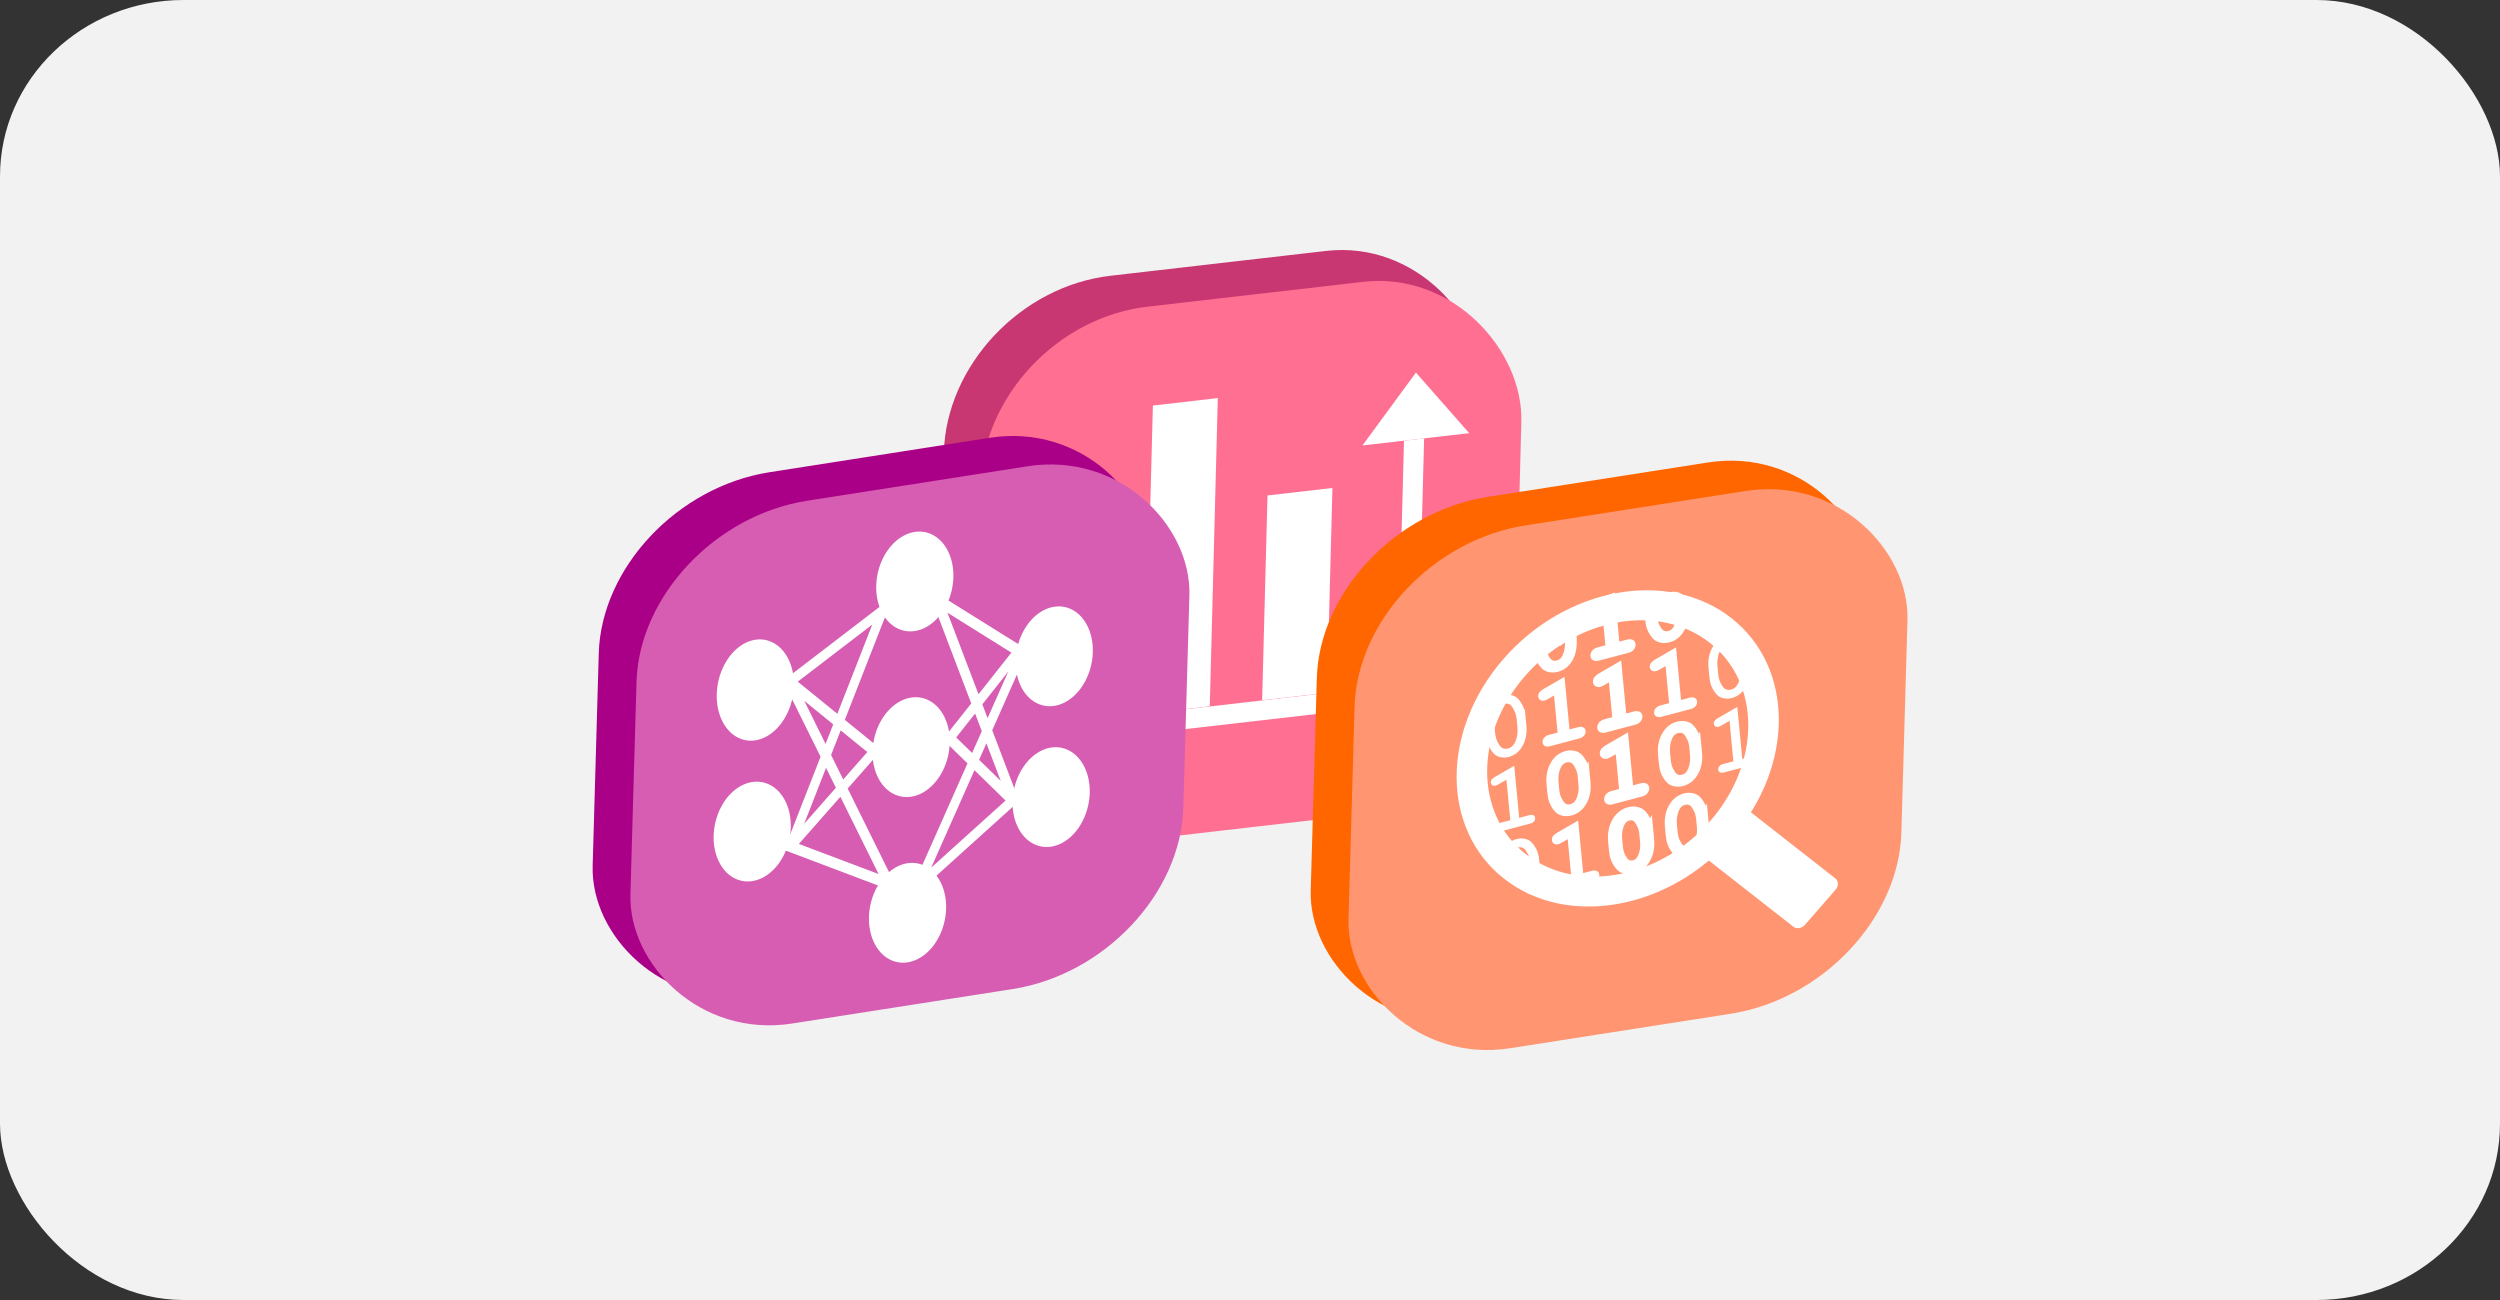 <?xml version="1.0" encoding="UTF-8"?>
<!-- Created with Inkscape (http://www.inkscape.org/) -->
<svg width="250" height="130" version="1.1" viewBox="0 0 66.146 34.396" xmlns="http://www.w3.org/2000/svg">
 <rect x="0" y="0" width="66.146" height="34.396" fill="#333333" stroke="none"/>
 <rect x="2.3931e-16" width="66.146" height="34.396" rx="4.857" ry="4.666" fill="#f2f2f2" stroke-width=".212"/>
 <g transform="matrix(1.074 0 0 1.075 6.897 5.136)" stroke-width=".931">
  <g transform="matrix(-1.008 .116 .026 -.995 29.959 21.64)">
   <rect x=".374" y="7.748" width="12.964" height="12.964" rx="3.849" ry="3.798" fill="#c83771" stroke="#c83771" stroke-linecap="round" stroke-width=".247" paint-order="markers stroke fill"/>
   <rect x="-.552" y="6.875" width="12.964" height="12.964" rx="3.849" ry="3.798" fill="#ff6f91" stroke="#ff6f91" stroke-linecap="round" stroke-width=".247" paint-order="markers stroke fill"/>
   <g transform="matrix(-1 0 0 -1 46.145 179.24)" stroke-width=".931">
    <path d="m34.3 169.62h9.902v-6.284" fill="none" stroke="#fff" stroke-width=".492"/>
    <path d="m40.645 169.37h1.587v-5.066l-1.587-9e-5zm-2.867 0h1.587v-7.624l-1.587-7e-5zm-2.867 8e-3h1.587v-3.733c-0.702-8e-3 -0.885 8e-3 -1.587-8e-5z" fill="#fff" stroke-width=".931"/>
    <path d="m44.205 161.68-1.264 1.655h2.609z" fill="#fff"/>
   </g>
  </g>
  <g transform="matrix(-1.031 .161 .028 -.974 39.424 26.219)">
   <rect x=".374" y="7.748" width="12.964" height="12.964" rx="3.849" ry="3.798" fill="#f60" stroke="#f60" stroke-linecap="round" stroke-width=".247" paint-order="markers stroke fill"/>
   <rect x="-.552" y="6.875" width="12.964" height="12.964" rx="3.849" ry="3.798" fill="#ff9671" stroke="#ff9671" stroke-linecap="round" stroke-width=".247" paint-order="markers stroke fill"/>
   <g transform="matrix(-.523 .06 -.062 -.537 126.71 17.373)" stroke="#fff">
    <g stroke-width=".462">
     <g aria-label="1010001">
      <path d="m222.6 35.984c0.061 2.973-1.105 0.534-1.327-0.889 0.139-0.171 0.315-0.256 0.527-0.256 0.103 0 0.2 0.021 0.289 0.062 0.09 0.04 0.166 0.096 0.229 0.17 0.041 0.047 0.085 0.121 0.132 0.221 0.047 0.101 0.081 0.192 0.103 0.275 0.03 0.119 0.045 0.258 0.045 0.418zm-0.174 0.023c0-0.164-0.023-0.316-0.07-0.457-0.045-0.142-0.097-0.255-0.155-0.339-0.035-0.048-0.079-0.09-0.134-0.124-0.079-0.048-0.167-0.072-0.265-0.072-0.194 0-0.347 0.099-0.457 0.298 0.34 1.041 1.081 2.971 1.081 0.695z" stroke-width=".231"/>
      <path d="m224.43 34.866v2.456h0.595q0.062 0 0.089 0.025 0.027 0.023 0.027 0.062 0 0.037-0.027 0.062t-0.089 0.025h-1.364q-0.062 0-0.089-0.025-0.027-0.025-0.027-0.062 0-0.039 0.027-0.062 0.027-0.025 0.089-0.025h0.595v-2.216l-0.566 0.178q-0.041 0.012-0.06 0.012-0.031 0-0.058-0.025-0.025-0.027-0.025-0.062 0-0.031 0.021-0.058 0.017-0.017 0.068-0.035z" stroke-width=".369"/>
      <path d="m227.68 35.984v0.43q0 0.56-0.267 0.887-0.209 0.256-0.527 0.256-0.153 0-0.289-0.062-0.134-0.06-0.229-0.17-0.06-0.068-0.132-0.219-0.07-0.151-0.101-0.277-0.048-0.178-0.048-0.415v-0.43q0-0.562 0.267-0.889 0.209-0.256 0.527-0.256 0.155 0 0.289 0.062 0.134 0.06 0.229 0.17 0.062 0.07 0.132 0.221 0.07 0.151 0.103 0.275 0.045 0.178 0.045 0.418zm-0.174 0.023q0-0.246-0.07-0.457-0.068-0.213-0.155-0.339-0.052-0.072-0.134-0.124-0.118-0.072-0.265-0.072-0.291 0-0.457 0.298-0.165 0.298-0.165 0.695v0.382q0 0.246 0.068 0.459 0.07 0.213 0.159 0.339 0.05 0.07 0.132 0.122 0.118 0.074 0.267 0.074 0.289 0 0.455-0.298 0.165-0.3 0.165-0.697z" stroke-width=".462"/>
      <path d="m230.22 35.984v0.43q0 0.56-0.267 0.887-0.209 0.256-0.527 0.256-0.153 0-0.289-0.062-0.134-0.06-0.229-0.17-0.06-0.068-0.132-0.219-0.07-0.151-0.101-0.277-0.048-0.178-0.048-0.415v-0.43q0-0.562 0.267-0.889 0.209-0.256 0.527-0.256 0.155 0 0.289 0.062 0.134 0.06 0.229 0.17 0.062 0.07 0.132 0.221 0.07 0.151 0.103 0.275 0.045 0.178 0.045 0.418zm-0.174 0.023q0-0.246-0.07-0.457-0.068-0.213-0.155-0.339-0.052-0.072-0.134-0.124-0.118-0.072-0.265-0.072-0.291 0-0.457 0.298-0.165 0.298-0.165 0.695v0.382q0 0.246 0.068 0.459 0.07 0.213 0.159 0.339 0.05 0.07 0.132 0.122 0.118 0.074 0.267 0.074 0.289 0 0.455-0.298 0.165-0.3 0.165-0.697z" stroke-width=".369"/>
     </g>
     <g aria-label="0101011">
      <path d="m221.89 31.42v2.456h0.595q0.062 0 0.089 0.025 0.027 0.023 0.027 0.062 0 0.037-0.027 0.062-0.027 0.025-0.089 0.025h-1.364q-0.062 0-0.089-0.025-0.027-0.025-0.027-0.062 0-0.039 0.027-0.062 0.027-0.025 0.089-0.025h0.595v-2.216l-0.566 0.178q-0.041 0.012-0.06 0.012-0.031 0-0.058-0.025-0.025-0.027-0.025-0.062 0-0.031 0.021-0.058 0.017-0.017 0.068-0.035z" stroke-width=".231"/>
      <path d="m225.14 32.538v0.43q0 0.56-0.267 0.887-0.209 0.256-0.527 0.256-0.153 0-0.289-0.062-0.134-0.06-0.229-0.17-0.06-0.068-0.132-0.219-0.07-0.151-0.101-0.277-0.048-0.178-0.048-0.415v-0.43q0-0.562 0.267-0.889 0.209-0.256 0.527-0.256 0.155 0 0.289 0.062 0.134 0.06 0.229 0.17 0.062 0.07 0.132 0.221 0.07 0.151 0.103 0.275 0.045 0.178 0.045 0.418zm-0.174 0.023q0-0.246-0.07-0.457-0.068-0.213-0.155-0.339-0.052-0.072-0.134-0.124-0.118-0.072-0.265-0.072-0.291 0-0.457 0.298-0.165 0.298-0.165 0.695v0.382q0 0.246 0.068 0.459 0.07 0.213 0.159 0.339 0.05 0.07 0.132 0.122 0.118 0.074 0.267 0.074 0.289 0 0.455-0.298 0.165-0.3 0.165-0.697z" stroke-width=".369"/>
      <path d="m226.97 31.42v2.456h0.595q0.062 0 0.089 0.025 0.027 0.023 0.027 0.062 0 0.037-0.027 0.062-0.027 0.025-0.089 0.025h-1.364q-0.062 0-0.089-0.025-0.027-0.025-0.027-0.062 0-0.039 0.027-0.062 0.027-0.025 0.089-0.025h0.595v-2.216l-0.566 0.178q-0.041 0.012-0.06 0.012-0.031 0-0.058-0.025-0.025-0.027-0.025-0.062 0-0.031 0.021-0.058 0.017-0.017 0.068-0.035z" stroke-width=".462"/>
      <path d="m230.22 32.538v0.43q0 0.56-0.267 0.887-0.209 0.256-0.527 0.256-0.153 0-0.289-0.062-0.134-0.06-0.229-0.17-0.06-0.068-0.132-0.219-0.07-0.151-0.101-0.277-0.048-0.178-0.048-0.415v-0.43q0-0.562 0.267-0.889 0.209-0.256 0.527-0.256 0.155 0 0.289 0.062 0.134 0.06 0.229 0.17 0.062 0.07 0.132 0.221 0.07 0.151 0.103 0.275 0.045 0.178 0.045 0.418zm-0.174 0.023q0-0.246-0.07-0.457-0.068-0.213-0.155-0.339-0.052-0.072-0.134-0.124-0.118-0.072-0.265-0.072-0.291 0-0.457 0.298-0.165 0.298-0.165 0.695v0.382q0 0.246 0.068 0.459 0.07 0.213 0.159 0.339 0.05 0.07 0.132 0.122 0.118 0.074 0.267 0.074 0.289 0 0.455-0.298 0.165-0.3 0.165-0.697z" stroke-width=".369"/>
      <path d="m232.05 31.42v2.456h0.595q0.062 0 0.089 0.025 0.027 0.023 0.027 0.062 0 0.037-0.027 0.062-0.027 0.025-0.089 0.025h-1.364q-0.062 0-0.089-0.025-0.027-0.025-0.027-0.062 0-0.039 0.027-0.062 0.027-0.025 0.089-0.025h0.595v-2.216l-0.566 0.178q-0.041 0.012-0.06 0.012-0.031 0-0.058-0.025-0.025-0.027-0.025-0.062 0-0.031 0.021-0.058 0.017-0.017 0.068-0.035z" stroke-width=".231"/>
     </g>
     <g aria-label="0011100">
      <path d="m222.6 29.092v0.43q0 0.56-0.267 0.887-0.209 0.256-0.527 0.256-0.153 0-0.289-0.062-0.134-0.06-0.229-0.17-0.06-0.068-0.132-0.219-0.07-0.151-0.101-0.277-0.048-0.178-0.048-0.415v-0.43q0-0.562 0.267-0.889 0.209-0.256 0.527-0.256 0.155 0 0.289 0.062 0.134 0.06 0.229 0.17 0.062 0.07 0.132 0.221 0.07 0.151 0.103 0.275 0.045 0.178 0.045 0.418zm-0.174 0.023q0-0.246-0.07-0.457-0.068-0.213-0.155-0.339-0.052-0.072-0.134-0.124-0.118-0.072-0.265-0.072-0.291 0-0.457 0.298-0.165 0.298-0.165 0.695v0.382q0 0.246 0.068 0.459 0.07 0.213 0.159 0.339 0.05 0.07 0.132 0.122 0.118 0.074 0.267 0.074 0.289 0 0.455-0.298 0.165-0.3 0.165-0.697z" stroke-width=".231"/>
      <path d="m224.43 27.974v2.456h0.595q0.062 0 0.089 0.025 0.027 0.023 0.027 0.062 0 0.037-0.027 0.062-0.027 0.025-0.089 0.025h-1.364q-0.062 0-0.089-0.025-0.027-0.025-0.027-0.062 0-0.039 0.027-0.062 0.027-0.025 0.089-0.025h0.595v-2.216l-0.566 0.178q-0.041 0.012-0.06 0.012-0.031 0-0.058-0.025-0.025-0.027-0.025-0.062 0-0.031 0.021-0.058 0.017-0.017 0.068-0.035z" stroke-width=".369"/>
      <path d="m226.97 27.974v2.456h0.595q0.062 0 0.089 0.025 0.027 0.023 0.027 0.062 0 0.037-0.027 0.062-0.027 0.025-0.089 0.025h-1.364q-0.062 0-0.089-0.025-0.027-0.025-0.027-0.062 0-0.039 0.027-0.062 0.027-0.025 0.089-0.025h0.595v-2.216l-0.566 0.178q-0.041 0.012-0.06 0.012-0.031 0-0.058-0.025-0.025-0.027-0.025-0.062 0-0.031 0.021-0.058 0.017-0.017 0.068-0.035z" stroke-width=".462"/>
      <path d="m229.51 27.974v2.456h0.595q0.062 0 0.089 0.025 0.027 0.023 0.027 0.062 0 0.037-0.027 0.062-0.027 0.025-0.089 0.025h-1.364q-0.062 0-0.089-0.025-0.027-0.025-0.027-0.062 0-0.039 0.027-0.062 0.027-0.025 0.089-0.025h0.595v-2.216l-0.566 0.178q-0.041 0.012-0.06 0.012-0.031 0-0.058-0.025-0.025-0.027-0.025-0.062 0-0.031 0.021-0.058 0.017-0.017 0.068-0.035z" stroke-width=".369"/>
      <path d="m232.76 29.092v0.43q0 0.56-0.267 0.887-0.209 0.256-0.527 0.256-0.153 0-0.289-0.062-0.134-0.06-0.229-0.17-0.06-0.068-0.132-0.219-0.07-0.151-0.101-0.277-0.048-0.178-0.048-0.415v-0.43q0-0.562 0.267-0.889 0.209-0.256 0.527-0.256 0.155 0 0.289 0.062 0.134 0.06 0.229 0.17 0.062 0.07 0.132 0.221 0.07 0.151 0.103 0.275 0.045 0.178 0.045 0.418zm-0.174 0.023q0-0.246-0.07-0.457-0.068-0.213-0.155-0.339-0.052-0.072-0.134-0.124-0.118-0.072-0.265-0.072-0.291 0-0.457 0.298-0.165 0.298-0.165 0.695v0.382q0 0.246 0.068 0.459 0.07 0.213 0.159 0.339 0.05 0.07 0.132 0.122 0.118 0.074 0.267 0.074 0.289 0 0.455-0.298 0.165-0.3 0.165-0.697z" stroke-width=".231"/>
     </g>
     <g aria-label="1001001">
      <path d="m225.14 25.7c9e-3 0.45-0.012 0.941-0.267 1.264-0.139 0.171-0.315 0.256-0.527 0.256-0.102 0-0.198-0.021-0.289-0.062-0.09-0.04-0.166-0.096-0.229-0.17-0.04-0.045-0.084-0.119-0.132-0.219-0.047-0.101-0.081-0.193-0.101-0.277-0.032-0.119-0.048-0.257-0.048-0.415 0.617-1.292 1.141-0.753 1.177-0.151zm-1.42 0.352c0 0.164 0.023 0.317 0.068 0.459 0.047 0.142 0.1 0.255 0.159 0.339 0.033 0.047 0.077 0.088 0.132 0.122 0.079 0.05 0.167 0.074 0.267 0.074 0.193 0 0.345-0.099 0.455-0.298 0.11-0.2 0.165-0.432 0.165-0.697-0.125-1.131-1.231-1.401-1.246 4e-6z" stroke-width=".369"/>
      <path d="m226.97 24.66-1e-5 2.323h0.595c0.041 0 0.071 0.008 0.089 0.025 0.018 0.015 0.027 0.036 0.027 0.062 0 0.025-9e-3 0.045-0.027 0.062-0.018 0.017-0.048 0.025-0.089 0.025h-1.364c-0.041 0-0.071-0.008-0.089-0.025-0.018-0.017-0.027-0.037-0.027-0.062 0-0.026 9e-3 -0.047 0.027-0.062 0.018-0.017 0.048-0.025 0.089-0.025h0.595v-2.216l-0.566 0.178c-0.028 0.008-0.048 0.012-0.06 0.012-0.021 0-0.04-0.008-0.058-0.025-0.017-0.018-0.025-0.039-0.025-0.062 0-0.021 7e-3 -0.04 0.021-0.058 0.011-0.011 0.034-0.023 0.068-0.035z" stroke-width=".462"/>
      <path d="m230.22 25.646v0.43c0 0.373-0.089 0.669-0.267 0.887-0.139 0.171-0.315 0.256-0.527 0.256-0.102 0-0.198-0.021-0.289-0.062-0.09-0.04-0.166-0.096-0.229-0.17-0.04-0.045-0.084-0.119-0.132-0.219-0.047-0.101-0.081-0.193-0.101-0.277-0.032-0.119-0.048-0.257-0.048-0.415v-0.43c0-0.375 0.089-0.142 0.267-0.36 0.839-0.131 1.065-0.003 1.178 0.196 0.047 0.101 0.081 0.192 0.103 0.275 0.03 0.119 0.045-0.271 0.045-0.112zm-0.174 0.023c0-0.164-0.023 0.213-0.07 0.072-0.045-0.142-0.097-0.255-0.155-0.339-0.035-0.048-0.079 0.44-0.134 0.405-0.079-0.048-0.167-0.602-0.265-0.602-0.194 0-0.347 0.099-0.457 0.298-0.11 0.198-0.165-0.099-0.165 0.165v0.382c0 0.164 0.023 0.317 0.068 0.459 0.047 0.142 0.1 0.255 0.159 0.339 0.033 0.047 0.077 0.088 0.132 0.122 0.079 0.05 0.167 0.074 0.267 0.074 0.193 0 0.345-0.099 0.455-0.298 0.11-0.2 0.165-0.432 0.165-0.697z" stroke-width=".369"/>
     </g>
    </g>
    <circle transform="rotate(-40)" cx="153.25" cy="170.01" r="6.615" fill="none" stroke-linecap="round" stroke-linejoin="round" stroke-width="1.385"/>
    <rect transform="rotate(-40)" x="152.27" y="176.68" width="1.948" height="5.916" fill="#fff" stroke-linecap="round" stroke-linejoin="round" stroke-width=".757"/>
   </g>
  </g>
  <g transform="matrix(-1.031 .161 .028 -.974 21.734 25.611)">
   <rect x=".374" y="7.748" width="12.964" height="12.964" rx="3.849" ry="3.798" fill="#a08" stroke="#a08" stroke-linecap="round" stroke-width=".247" paint-order="markers stroke fill"/>
   <rect x="-.552" y="6.875" width="12.964" height="12.964" rx="3.849" ry="3.798" fill="#d65db1" stroke="#d65db1" stroke-linecap="round" stroke-width=".247" paint-order="markers stroke fill"/>
   <g transform="matrix(.919 .04 .007 1.089 -27.517 3.775)">
    <path d="m39.4 5.418-2.274 5.248 2.39-1.412-2.258-1.836 2.142-2-2.6-1.135 2.732 4.987m-3.552-5.065-2.362 1.693 1.69 1.611-1.756 1.854 2.078 1.353m-2.07-1.576 2.45-4.914m-2.392 1.704 2.054 4.753" fill="none" stroke="#fff" stroke-width=".246"/>
    <path d="m36.304 2.406a1.004 1.154 0 0 0-1.004 1.154 1.004 1.154 0 0 0 1.004 1.155 1.004 1.154 0 0 0 1.004-1.155 1.004 1.154 0 0 0-1.004-1.154zm-3.682 2.309a1.004 1.154 0 0 0-1.004 1.154 1.004 1.154 0 0 0 1.004 1.154 1.004 1.154 0 0 0 1.004-1.154 1.004 1.154 0 0 0-1.004-1.154zm7.782 0a1.004 1.154 0 0 0-1.004 1.154 1.004 1.154 0 0 0 1.004 1.154 1.004 1.154 0 0 0 1.004-1.154 1.004 1.154 0 0 0-1.004-1.154zm-4.1 1.539a1.004 1.154 0 0 0-1.004 1.154 1.004 1.154 0 0 0 1.004 1.155 1.004 1.154 0 0 0 1.004-1.155 1.004 1.154 0 0 0-1.004-1.154zm-3.682 1.731a1.004 1.154 0 0 0-1.004 1.155 1.004 1.154 0 0 0 1.004 1.154 1.004 1.154 0 0 0 1.004-1.154 1.004 1.154 0 0 0-1.004-1.155zm7.782 0a1.004 1.172 0 0 0-1.004 1.172 1.004 1.172 0 0 0 1.004 1.171 1.004 1.172 0 0 0 1.004-1.171 1.004 1.172 0 0 0-1.004-1.172zm-4.1 2.117a1.004 1.154 0 0 0-1.004 1.154 1.004 1.154 0 0 0 1.004 1.155 1.004 1.154 0 0 0 1.004-1.155 1.004 1.154 0 0 0-1.004-1.154z" fill="#fff" stroke-width="1.339"/>
   </g>
  </g>
 </g>
</svg>
